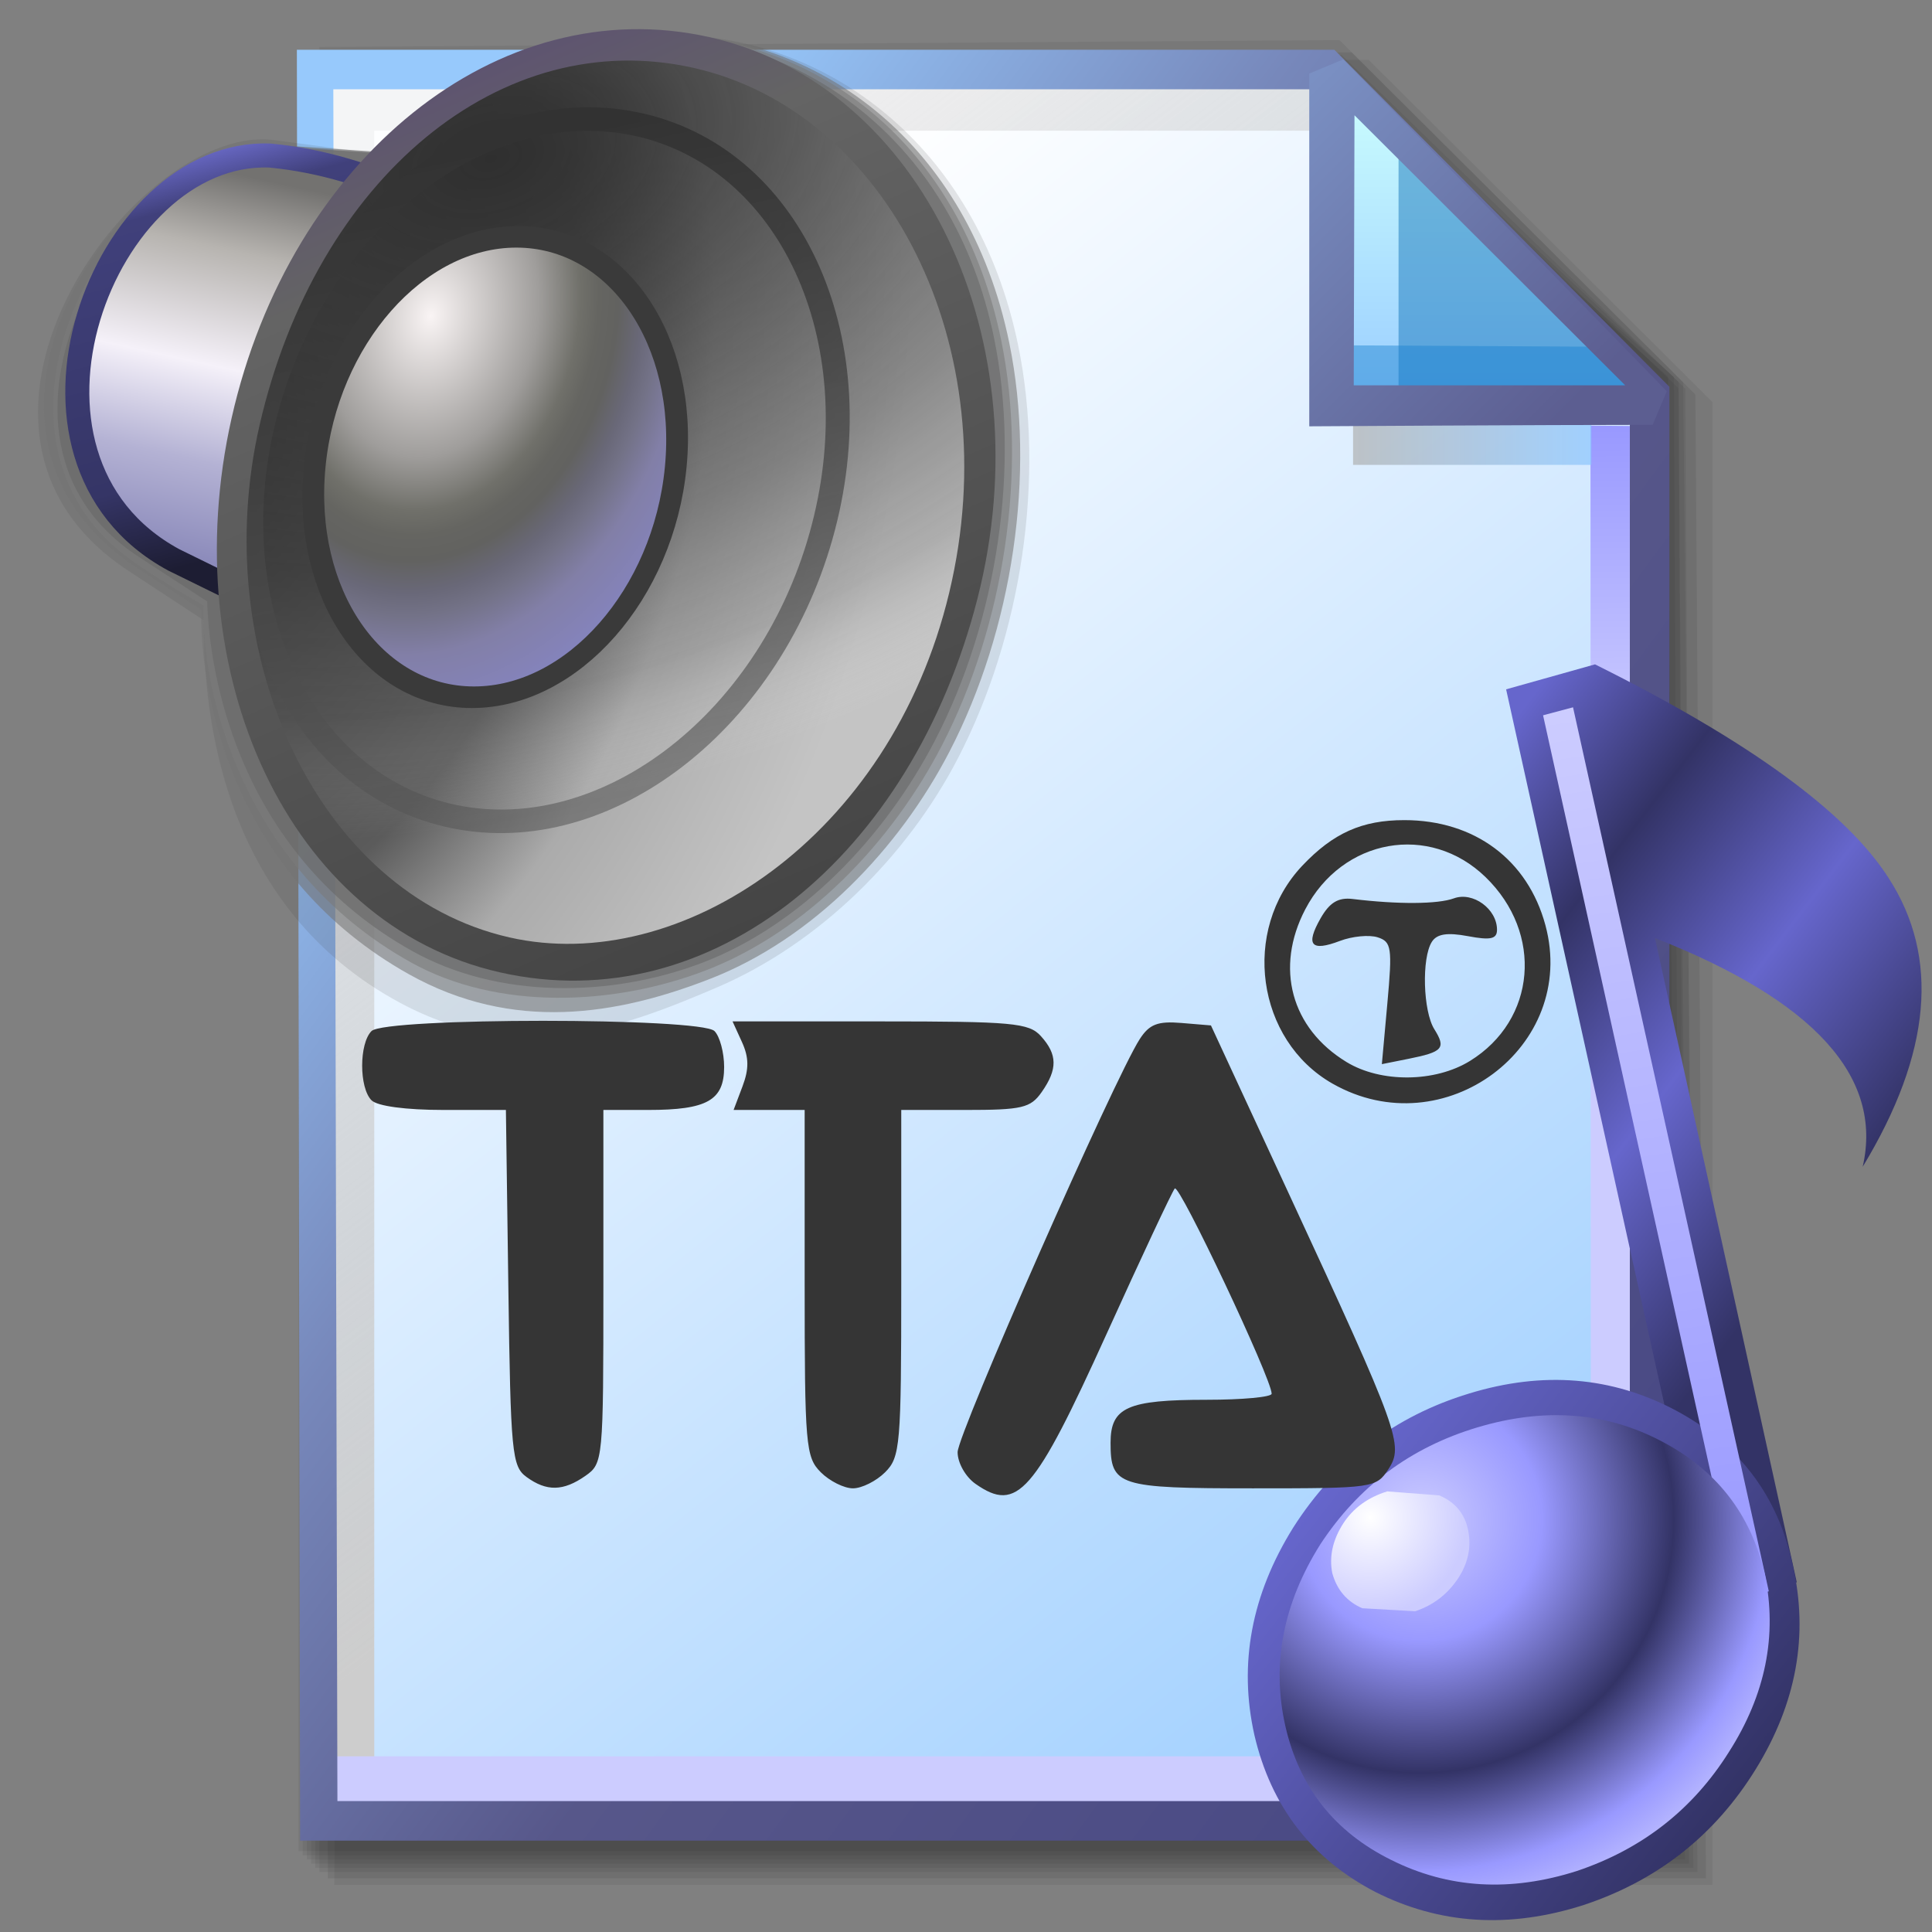 <?xml version="1.0" encoding="UTF-8" standalone="no"?>
<!-- Created with Inkscape (http://www.inkscape.org/) -->

<svg
   width="256mm"
   height="256mm"
   viewBox="0 0 256 256"
   version="1.1"
   id="svg1"
   inkscape:version="1.3.2 (091e20ef0f, 2023-11-25)"
   xml:space="preserve"
   sodipodi:docname="audio-x-tta.svg"
   xmlns:inkscape="http://www.inkscape.org/namespaces/inkscape"
   xmlns:sodipodi="http://sodipodi.sourceforge.net/DTD/sodipodi-0.dtd"
   xmlns:xlink="http://www.w3.org/1999/xlink"
   xmlns="http://www.w3.org/2000/svg"
   xmlns:svg="http://www.w3.org/2000/svg"
   xmlns:rdf="http://www.w3.org/1999/02/22-rdf-syntax-ns#"
   xmlns:cc="http://creativecommons.org/ns#"
   xmlns:dc="http://purl.org/dc/elements/1.1/"><rect x="0" y="0" width="256" height="256" fill="#808080" stroke="none"/><defs
     id="defs1"><linearGradient
       id="linearGradient26"
       inkscape:collect="always"><stop
         style="stop-color:#7b91c4;stop-opacity:1;"
         offset="0"
         id="stop26" /><stop
         style="stop-color:#5c5e91;stop-opacity:1"
         offset="1"
         id="stop27" /></linearGradient><linearGradient
       id="linearGradient24"
       inkscape:collect="always"><stop
         style="stop-color:#c7fafe;stop-opacity:1;"
         offset="0"
         id="stop24" /><stop
         style="stop-color:#9acdff;stop-opacity:1"
         offset="1"
         id="stop25" /></linearGradient><linearGradient
       id="linearGradient22"
       inkscape:collect="always"><stop
         style="stop-color:#adaeae;stop-opacity:0.825;"
         offset="0"
         id="stop22" /><stop
         style="stop-color:#8ac5fe;stop-opacity:0.836;"
         offset="1"
         id="stop23" /></linearGradient><linearGradient
       id="linearGradient18"
       inkscape:collect="always"><stop
         style="stop-color:#9797ff;stop-opacity:1;"
         offset="0"
         id="stop18" /><stop
         style="stop-color:#ccccff;stop-opacity:1;"
         offset="0.3"
         id="stop20" /><stop
         style="stop-color:#ccccff;stop-opacity:1;"
         offset="1"
         id="stop19" /></linearGradient><linearGradient
       id="linearGradient16"
       inkscape:collect="always"><stop
         style="stop-color:#cdcdcd;stop-opacity:0.175;"
         offset="0"
         id="stop16" /><stop
         style="stop-color:#cdcdcd;stop-opacity:1;"
         offset="1"
         id="stop17" /></linearGradient><linearGradient
       id="linearGradient12"
       inkscape:collect="always"><stop
         style="stop-color:#fdfeff;stop-opacity:1;"
         offset="0"
         id="stop13" /><stop
         style="stop-color:#99ccff;stop-opacity:1;"
         offset="1"
         id="stop14" /></linearGradient><linearGradient
       id="linearGradient9"
       inkscape:collect="always"><stop
         style="stop-color:#97c9fc;stop-opacity:1;"
         offset="0"
         id="stop9" /><stop
         style="stop-color:#7788bb;stop-opacity:1"
         offset="0.25"
         id="stop12" /><stop
         style="stop-color:#57578a;stop-opacity:1"
         offset="0.5"
         id="stop11" /><stop
         style="stop-color:#444482;stop-opacity:1;"
         offset="1"
         id="stop10" /></linearGradient><linearGradient
       inkscape:collect="always"
       xlink:href="#linearGradient9"
       id="linearGradient10"
       x1="31.622"
       y1="100.24"
       x2="221.195"
       y2="240.29"
       gradientUnits="userSpaceOnUse" /><linearGradient
       inkscape:collect="always"
       xlink:href="#linearGradient12"
       id="linearGradient14"
       x1="73.583"
       y1="62.021"
       x2="207.03"
       y2="229.599"
       gradientUnits="userSpaceOnUse" /><linearGradient
       inkscape:collect="always"
       xlink:href="#linearGradient16"
       id="linearGradient17"
       x1="57.531"
       y1="26.421"
       x2="147.132"
       y2="144.341"
       gradientUnits="userSpaceOnUse" /><linearGradient
       inkscape:collect="always"
       xlink:href="#linearGradient18"
       id="linearGradient19"
       x1="209.825"
       y1="58.536"
       x2="210.583"
       y2="194.577"
       gradientUnits="userSpaceOnUse" /><linearGradient
       inkscape:collect="always"
       xlink:href="#linearGradient22"
       id="linearGradient23"
       x1="177.192"
       y1="58.991"
       x2="207.32"
       y2="58.991"
       gradientUnits="userSpaceOnUse" /><linearGradient
       inkscape:collect="always"
       xlink:href="#linearGradient24"
       id="linearGradient25"
       x1="176.32"
       y1="20.127"
       x2="176.32"
       y2="56.696"
       gradientUnits="userSpaceOnUse" /><linearGradient
       inkscape:collect="always"
       xlink:href="#linearGradient26"
       id="linearGradient27"
       x1="172.597"
       y1="13.512"
       x2="210.544"
       y2="51.286"
       gradientUnits="userSpaceOnUse" /><linearGradient
       inkscape:collect="always"
       xlink:href="#linearGradient1"
       id="linearGradient2-7"
       x1="40.855"
       y1="33.219"
       x2="23.767"
       y2="111.366"
       gradientUnits="userSpaceOnUse" /><linearGradient
       id="linearGradient1"
       inkscape:collect="always"><stop
         style="stop-color:#737270;stop-opacity:1"
         offset="0"
         id="stop1-3" /><stop
         style="stop-color:#b7b4b0;stop-opacity:1"
         offset="0.198"
         id="stop5-7" /><stop
         style="stop-color:#f5f1f9;stop-opacity:1"
         offset="0.5"
         id="stop3-1" /><stop
         style="stop-color:#b4b2d4;stop-opacity:1"
         offset="0.75"
         id="stop4-9" /><stop
         style="stop-color:#8c8bbb;stop-opacity:1"
         offset="1"
         id="stop2-4" /></linearGradient><linearGradient
       inkscape:collect="always"
       xlink:href="#linearGradient34"
       id="linearGradient35"
       x1="18.121"
       y1="30.868"
       x2="40.289"
       y2="112.519"
       gradientUnits="userSpaceOnUse" /><linearGradient
       id="linearGradient34"
       inkscape:collect="always"><stop
         style="stop-color:#7171d4;stop-opacity:1;"
         offset="0"
         id="stop34" /><stop
         style="stop-color:#40407b;stop-opacity:1;"
         offset="0.145"
         id="stop36" /><stop
         style="stop-color:#353566;stop-opacity:1;"
         offset="0.779"
         id="stop37" /><stop
         style="stop-color:#1d1d33;stop-opacity:1;"
         offset="1"
         id="stop35" /></linearGradient><radialGradient
       inkscape:collect="always"
       xlink:href="#linearGradient7"
       id="radialGradient8"
       cx="75.067"
       cy="62.584"
       fx="75.067"
       fy="62.584"
       r="81.176"
       gradientTransform="matrix(1.709,0.492,-0.686,2.385,-52.333,-98.52)"
       gradientUnits="userSpaceOnUse" /><linearGradient
       id="linearGradient7"
       inkscape:collect="always"><stop
         style="stop-color:#2f2f2f;stop-opacity:1;"
         offset="0"
         id="stop7-6" /><stop
         style="stop-color:#5b5b5b;stop-opacity:1"
         offset="0.542"
         id="stop11-1" /><stop
         style="stop-color:#ababab;stop-opacity:1"
         offset="0.723"
         id="stop10-2" /><stop
         style="stop-color:#bababa;stop-opacity:1"
         offset="0.883"
         id="stop9-9" /><stop
         style="stop-color:#c4c4c4;stop-opacity:1"
         offset="1"
         id="stop8" /></linearGradient><radialGradient
       inkscape:collect="always"
       xlink:href="#linearGradient29"
       id="radialGradient25"
       gradientUnits="userSpaceOnUse"
       gradientTransform="matrix(0.909,1.647,-2.592,1.431,108.391,-161.494)"
       cx="76.695"
       cy="30.607"
       fx="76.695"
       fy="30.607"
       r="81.176" /><linearGradient
       id="linearGradient29"
       inkscape:collect="always"><stop
         style="stop-color:#2f2f2f;stop-opacity:1;"
         offset="0"
         id="stop25-9" /><stop
         style="stop-color:#3f3f3f;stop-opacity:0.438;"
         offset="0.542"
         id="stop26-2" /><stop
         style="stop-color:#636363;stop-opacity:0.234;"
         offset="0.723"
         id="stop27-0" /><stop
         style="stop-color:#ffffff;stop-opacity:0;"
         offset="0.883"
         id="stop28" /><stop
         style="stop-color:#ffffff;stop-opacity:0;"
         offset="1"
         id="stop29" /></linearGradient><linearGradient
       inkscape:collect="always"
       xlink:href="#linearGradient11"
       id="linearGradient13"
       x1="57.147"
       y1="32.598"
       x2="120.642"
       y2="163.81"
       gradientUnits="userSpaceOnUse"
       gradientTransform="matrix(0.99,0,0,0.986,31.453,-24.213)" /><linearGradient
       id="linearGradient11"
       inkscape:collect="always"><stop
         style="stop-color:#323232;stop-opacity:1"
         offset="0"
         id="stop12-3" /><stop
         style="stop-color:#585858;stop-opacity:0.582;"
         offset="1"
         id="stop13-6" /></linearGradient><radialGradient
       inkscape:collect="always"
       xlink:href="#linearGradient14-7"
       id="radialGradient15"
       cx="103.747"
       cy="71.382"
       fx="103.747"
       fy="71.382"
       r="39.809"
       gradientTransform="matrix(1.463,-0.968,0.761,1.942,-118.065,25.049)"
       gradientUnits="userSpaceOnUse" /><linearGradient
       id="linearGradient14-7"
       inkscape:collect="always"><stop
         style="stop-color:#f9f4f4;stop-opacity:1"
         offset="0"
         id="stop14-5" /><stop
         style="stop-color:#9f9d9b;stop-opacity:1"
         offset="0.342"
         id="stop18-9-5" /><stop
         style="stop-color:#70706a;stop-opacity:1;"
         offset="0.471"
         id="stop19-2" /><stop
         style="stop-color:#656561;stop-opacity:1;"
         offset="0.53"
         id="stop23-2" /><stop
         style="stop-color:#626260;stop-opacity:1;"
         offset="0.593"
         id="stop20-8" /><stop
         style="stop-color:#696878;stop-opacity:1;"
         offset="0.669"
         id="stop22-9" /><stop
         style="stop-color:#737287;stop-opacity:1;"
         offset="0.725"
         id="stop24-7" /><stop
         style="stop-color:#827fa7;stop-opacity:1;"
         offset="0.821"
         id="stop21" /><stop
         style="stop-color:#8584c0;stop-opacity:1"
         offset="1"
         id="stop15" /></linearGradient><linearGradient
       inkscape:collect="always"
       xlink:href="#linearGradient15"
       id="linearGradient17-8"
       x1="76.21"
       y1="49.268"
       x2="121.135"
       y2="137.171"
       gradientUnits="userSpaceOnUse" /><linearGradient
       id="linearGradient15"
       inkscape:collect="always"><stop
         style="stop-color:#3a3a3a;stop-opacity:1"
         offset="0"
         id="stop16-2" /><stop
         style="stop-color:#3a3a3a;stop-opacity:1"
         offset="1"
         id="stop17-3" /></linearGradient><linearGradient
       inkscape:collect="always"
       xlink:href="#linearGradient30"
       id="linearGradient31"
       x1="87.073"
       y1="-5.458"
       x2="197.854"
       y2="145.689"
       gradientUnits="userSpaceOnUse" /><linearGradient
       id="linearGradient30"
       inkscape:collect="always"><stop
         style="stop-color:#5e5470;stop-opacity:1;"
         offset="0"
         id="stop30" /><stop
         style="stop-color:#646464;stop-opacity:1;"
         offset="0.167"
         id="stop32" /><stop
         style="stop-color:#454545;stop-opacity:1;"
         offset="1"
         id="stop31" /></linearGradient><linearGradient
       gradientTransform="matrix(0.019,0.014,0.013,-0.017,20.781,24.85)"
       gradientUnits="userSpaceOnUse"
       id="gradient7"
       spreadMethod="pad"
       x1="-819.2"
       x2="819.2"><stop
         offset="0.0"
         stop-color="#6666cc"
         id="stop152" /><stop
         offset="0.208"
         stop-color="#333366"
         id="stop154" /><stop
         offset="0.447"
         stop-color="#6666cc"
         id="stop156" /><stop
         offset="0.71"
         stop-color="#333366"
         id="stop158" /><stop
         offset="1.0"
         stop-color="#333366"
         id="stop160" /></linearGradient><linearGradient
       gradientTransform="matrix(-0.013,-0.009,-0.011,0.014,13.831,49.35)"
       gradientUnits="userSpaceOnUse"
       id="gradient8"
       spreadMethod="pad"
       x1="-819.2"
       x2="819.2"><stop
         offset="0.0"
         stop-color="#333366"
         id="stop163" /><stop
         offset="1.0"
         stop-color="#6666cc"
         id="stop165" /></linearGradient><linearGradient
       gradientTransform="matrix(-0.005,-0.027,-0.002,3e-4,20.381,24.55)"
       gradientUnits="userSpaceOnUse"
       id="gradient9"
       spreadMethod="pad"
       x1="-819.2"
       x2="819.2"><stop
         offset="0.0"
         stop-color="#9999ff"
         id="stop168" /><stop
         offset="1.0"
         stop-color="#ccccff"
         id="stop170" /></linearGradient><radialGradient
       cx="0"
       cy="0"
       gradientTransform="matrix(0.026,0,0,0.026,8.631,42.8)"
       gradientUnits="userSpaceOnUse"
       id="gradient10"
       r="819.2"
       spreadMethod="pad"><stop
         offset="0.0"
         stop-color="#ccccff"
         id="stop173" /><stop
         offset="0.286"
         stop-color="#9999ff"
         id="stop175" /><stop
         offset="0.596"
         stop-color="#333366"
         id="stop177" /><stop
         offset="0.827"
         stop-color="#9999ff"
         id="stop179" /><stop
         offset="1.0"
         stop-color="#ccccff"
         id="stop181" /></radialGradient><radialGradient
       cx="0"
       cy="0"
       gradientTransform="matrix(0.007,0,0,0.007,6.131,42.7)"
       gradientUnits="userSpaceOnUse"
       id="gradient11"
       r="819.2"
       spreadMethod="pad"><stop
         offset="0.0"
         stop-color="#ffffff"
         id="stop184" /><stop
         offset="0.851"
         stop-color="#ccccff"
         id="stop186" /><stop
         offset="1.0"
         stop-color="#ccccff"
         id="stop188" /></radialGradient></defs><sodipodi:namedview
     id="base"
     pagecolor="#ffffff"
     bordercolor="#000000"
     borderopacity="0.3"
     inkscape:pageopacity="0.0"
     inkscape:pageshadow="2"
     inkscape:zoom="0.98994949"
     inkscape:cx="505.07627"
     inkscape:cy="476.792"
     inkscape:document-units="mm"
     inkscape:showpageshadow="2"
     inkscape:pagecheckerboard="0"
     inkscape:deskcolor="#d1d1d1"
     inkscape:current-layer="svg1"
     showguides="true" /><g
     id="g28"
     transform="matrix(1.048,0,0,1.048,-6.407,-6.138)"><g
       id="g7"
       inkscape:label="shadow"
       style="display:inline"><path
         id="rect1"
         style="fill:#000000;fill-opacity:0.06;stroke-width:3.728;stroke-linecap:square"
         d="M 48.381,13.418 H 179.161 l 43.467,43.278 V 244.173 H 48.381 Z"
         sodipodi:nodetypes="cccccc" /><path
         id="path1"
         style="fill:#000000;fill-opacity:0.075;stroke-width:3.728;stroke-linecap:square"
         d="m 47.563,12.6 129.443,-0.134 43.467,43.278 1.336,187.61 H 47.563 Z"
         sodipodi:nodetypes="cccccc" /><path
         id="path2"
         style="fill:#000000;fill-opacity:0.06;stroke-width:3.728;stroke-linecap:square"
         d="m 46.494,11.793 128.976,-0.869 43.467,43.278 1.804,188.345 H 46.494 Z"
         sodipodi:nodetypes="cccccc" /><path
         id="path3"
         style="fill:#000000;fill-opacity:0.06;stroke-width:3.728;stroke-linecap:square"
         d="m 45.965,12.333 129.778,0.468 43.467,42.209 1.002,187.008 H 45.965 Z"
         sodipodi:nodetypes="cccccc" /><path
         id="path4"
         style="fill:#000000;fill-opacity:0.06;stroke-width:3.728;stroke-linecap:square"
         d="m 45.436,12.338 129.443,0.935 43.467,41.675 1.336,186.541 H 45.436 Z"
         sodipodi:nodetypes="cccccc" /><path
         id="path5"
         style="fill:#000000;fill-opacity:0.06;stroke-width:3.728;stroke-linecap:square"
         d="M 44.906,12.745 174.884,13.413 218.352,54.152 219.153,240.96 H 44.906 Z"
         sodipodi:nodetypes="cccccc" /><path
         id="path6"
         style="fill:#000000;fill-opacity:0.06;stroke-width:3.728;stroke-linecap:square"
         d="m 44.377,15.022 129.911,0.535 43.467,37.933 0.869,186.942 H 44.377 Z"
         sodipodi:nodetypes="cccccc" /><path
         id="path7"
         style="fill:#000000;fill-opacity:0.06;stroke-width:3.728;stroke-linecap:square"
         d="m 43.848,13.424 129.711,1.069 43.467,39.002 1.069,186.407 H 43.848 Z"
         sodipodi:nodetypes="cccccc" /></g><g
       id="g14"
       style="display:inline"><path
         style="color:#000000;fill:url(#linearGradient14);stroke-linecap:square;-inkscape-stroke:none"
         d="M 46.154,14.648 H 173.783 l 40.903,41.14 V 236.079 H 46.555 Z"
         id="path15"
         inkscape:label="headbgground" /><path
         id="rect16"
         style="display:inline;fill:url(#linearGradient17);fill-opacity:1;stroke-width:5;stroke-linecap:square"
         d="M 45.436,14.165 H 176.703 l 0.204,8.221 H 53.434 V 235.98 h -7.998 z"
         sodipodi:nodetypes="ccccccc" /><path
         id="rect17"
         style="fill:url(#linearGradient19);stroke-width:5;stroke-linecap:square"
         d="M 47.058,227.92 H 207.275 l -0.067,-168.246 7.317,0.067 0.067,168.547 -7.083,0.033 v 7.348 H 47.058 Z"
         sodipodi:nodetypes="ccccccccc" /><path
         style="color:#000000;fill:url(#linearGradient10);stroke-linecap:square;-inkscape-stroke:none"
         d="M 43.648,12.148 44.059,238.58 H 217.186 V 54.758 L 174.822,12.148 Z m 4.609,5 H 172.744 l 39.441,39.672 V 233.58 H 48.775 Z"
         id="path16"
         inkscape:label="headframe"
         sodipodi:nodetypes="cccccccccccc" /></g><g
       id="rect23"
       style="display:inline"><rect
         style="display:inline;fill:url(#linearGradient23);fill-opacity:0.834;stroke:none;stroke-width:5;stroke-linecap:square;stroke-dasharray:none;stroke-opacity:1"
         id="rect20"
         width="30.128"
         height="11.286"
         x="177.192"
         y="53.348" /><path
         style="color:#000000;display:inline;fill:url(#linearGradient25);stroke-linecap:square;stroke-linejoin:bevel;-inkscape-stroke:none"
         d="m 174.153,15.119 40.916,41.955 H 174.814 Z"
         id="path25" /><g
         id="g27"><path
           id="rect27"
           style="display:inline;fill:#0a6db5;fill-opacity:0.459;stroke-width:5;stroke-linecap:square;stroke-linejoin:bevel"
           d="m 182.94,23.246 33.073,33.829 -33.073,-0.094 z"
           sodipodi:nodetypes="cccc" /><path
           id="path27"
           style="display:inline;fill:#1882cf;fill-opacity:0.459;stroke-width:5;stroke-linecap:square;stroke-linejoin:bevel"
           d="m 175.286,49.515 34.916,0.189 4.677,7.087 -39.688,-0.472 z"
           sodipodi:nodetypes="ccccc" /></g><path
         style="color:#000000;display:inline;fill:url(#linearGradient27);stroke-linecap:square;stroke-linejoin:bevel;-inkscape-stroke:none"
         d="m 175.941,13.373 -4.289,1.785 6.5e-4,44.601 c 0,0 29.863,-0.185 43.415,-0.185 l 1.789,-4.246 z m 1.429,7.057 34.226,34.144 h -34.32 z"
         id="path26"
         sodipodi:nodetypes="cccccccccc" /></g></g><g
     id="g2"
     transform="matrix(0.637,0,0,0.637,4.851,1.777)"
     style="display:inline"><g
       id="g24"
       style="display:inline"
       inkscape:label="xpspeaker"><g
         id="g34"
         inkscape:label="shadow"><path
           id="rect32"
           style="fill:#404040;fill-opacity:0.131;stroke-width:4.5;stroke-linecap:square;stroke-linejoin:round"
           d="m 50.022,26.444 23.108,3.035 c 0,0 19.396,-25.972 60.674,-24.942 30.121,0.751 61.7,22.151 70.398,64.634 5.611,27.405 0.729,60.135 -12.568,85.801 -10.597,20.455 -28.907,38.551 -50.082,47.625 -20.202,8.658 -41.368,16.397 -65.855,3.263 C 39.303,186.336 34.654,147.531 34.774,126.244 L 19.088,115.944 C -26.625,85.928 21.914,21.67 50.022,26.444 Z"
           sodipodi:nodetypes="ccssaascsc" /><path
           id="path32-6"
           style="fill:#757575;fill-opacity:0.57;stroke-width:4.459;stroke-linecap:square;stroke-linejoin:round"
           d="m 49.138,27.646 23.326,1.583 c 0,0 19.216,-25.808 60.115,-24.787 29.845,0.744 61.136,22.021 69.754,64.115 5.559,27.153 0.722,59.583 -12.452,85.014 -10.5,20.267 -28.367,38.868 -49.623,47.188 -19.494,7.63 -41.15,11.221 -62.796,-0.884 C 41.747,179.9 34.009,143.411 34.222,124.068 L 20.937,115.384 C -24.418,85.737 20.059,23.247 49.138,27.646 Z"
           sodipodi:nodetypes="ccssaascsc" /><path
           id="path33"
           style="fill:#7b7b7b;fill-opacity:0.605;stroke-width:4.422;stroke-linecap:square;stroke-linejoin:round"
           d="m 49.656,27.783 22.206,1.221 c 0,0 19.432,-25.386 59.991,-24.374 29.596,0.738 60.25,21.631 68.797,63.374 5.513,26.927 0.716,59.087 -12.349,84.306 -10.412,20.099 -28.073,38.694 -49.209,46.795 -19.083,7.314 -43.201,8.352 -61.286,-1.731 -35.444,-19.76 -43.655,-57.382 -43.065,-74.235 0,0 -12.928,-7.238 -18.443,-12.101 -31.151,-27.466 0.07,-83.126 33.357,-83.255 z"
           sodipodi:nodetypes="ccssaascsc" /><path
           id="path34"
           style="fill:#686868;fill-opacity:0.606;stroke-width:4.389;stroke-linecap:square;stroke-linejoin:round"
           d="m 47.21,27.202 24.119,1.601 c 0,0 18.155,-25.178 58.411,-24.174 29.375,0.733 60.933,21.452 69.416,62.883 5.472,26.726 0.711,58.646 -12.257,83.676 -10.335,19.949 -27.804,38.561 -48.842,46.446 -18.714,7.014 -41.95,7.427 -59.9,-2.58 C 42.977,175.442 35.979,139.209 35.482,122.324 L 21.274,113.06 C -17.338,87.885 18.192,29.351 47.21,27.202 Z"
           sodipodi:nodetypes="ccssaascsc" /></g><path
         id="rect1-0"
         style="display:inline;fill:url(#linearGradient2-7);stroke:url(#linearGradient35);stroke-width:5;stroke-linecap:square;stroke-linejoin:round;stroke-dasharray:none;stroke-opacity:1"
         d="m 48.576,29.567 c 11.045,1.062 20.815,4.31 30.105,8.382 L 51.467,124.936 28.564,113.69 C -10.686,92.518 13.817,28.142 48.576,29.567 Z"
         sodipodi:nodetypes="ccccc" /><path
         style="color:#000000;display:inline;fill:url(#radialGradient8);stroke-linecap:square;stroke-linejoin:round;-inkscape-stroke:none"
         d="M 194.249,121.487 A 78.176,97.553 12.749 0 1 96.472,199.384 78.176,97.553 12.749 0 1 41.75,86.983 78.176,97.553 12.749 0 1 139.527,9.087 78.176,97.553 12.749 0 1 194.249,121.487 Z"
         id="path29-9"
         inkscape:label="innershadow1" /><ellipse
         style="display:inline;fill:url(#radialGradient25);stroke:none;stroke-width:6;stroke-linecap:square;stroke-linejoin:round;stroke-dasharray:none;stroke-opacity:1"
         id="ellipse24"
         cx="138.093"
         cy="75.626"
         rx="78.176"
         ry="97.553"
         transform="rotate(12.749)"
         inkscape:label="innershadow2" /><path
         style="color:#000000;fill:url(#linearGradient13);stroke-linecap:square;stroke-linejoin:round;-inkscape-stroke:none"
         d="m 127.588,-9.029 c -34.328,-7e-7 -61.578,34.794 -61.578,77.031 10e-7,42.238 27.25,77.031 61.578,77.031 34.328,0 61.58,-34.794 61.58,-77.031 0,-42.238 -27.252,-77.031 -61.58,-77.031 z m 0,4.938 c 30.962,1.3e-6 56.641,31.972 56.641,72.094 -1e-5,40.122 -25.679,72.094 -56.641,72.094 -30.962,0 -56.639,-31.972 -56.639,-72.094 0,-40.122 25.677,-72.094 56.639,-72.094 z"
         id="path11"
         transform="matrix(0.973,0.232,-0.272,0.962,0,0)" /><ellipse
         style="display:inline;fill:url(#radialGradient15);fill-opacity:1;stroke:url(#linearGradient17-8);stroke-width:4.51;stroke-linecap:square;stroke-linejoin:round;stroke-dasharray:none"
         id="path13"
         cx="104.496"
         cy="94.833"
         rx="37.554"
         ry="48.128"
         transform="matrix(1,0,-0.096,0.995,0,0)" /><path
         style="color:#000000;fill:url(#linearGradient31);stroke-linecap:square;stroke-linejoin:round;-inkscape-stroke:none"
         d="m 137.696,-26.071 c -45.199,2e-6 -79.613,44.051 -79.557,99.227 0.054,54.205 34.682,100.133 79.881,100.133 45.199,0 78.195,-42.576 79.728,-97.731 1.546,-55.623 -34.853,-101.63 -80.051,-101.63 z m -1.837,6.964 c 41.152,-2e-6 76.513,41.85 75.888,94.666 C 211.126,128.133 174.666,165.79 138.352,165.761 97.199,165.729 63.935,121.807 64.139,73.156 64.359,20.579 94.707,-19.108 135.859,-19.108 Z"
         id="path30-3"
         inkscape:label="framehead"
         transform="rotate(12.749)"
         sodipodi:nodetypes="ssssssssss" /></g><g
       id="g37"
       inkscape:label="loud1"
       style="display:none"><g
         id="g41"
         inkscape:label="shadow"><path
           style="color:#000000;fill:#65656d;fill-opacity:0.149;stroke-width:1.063;stroke-linecap:round;stroke-linejoin:round;-inkscape-stroke:none"
           d="m 216.597,121.794 c -3.131,-0.725 -8.257,0.181 -8.975,3.342 -15.261,48.705 -30.388,71.403 -78.86,83.017 -3.16,0.591 -5.246,3.655 -4.661,6.845 0.585,3.188 2.283,11.709 9.05,9.783 53.646,-9.8 80.655,-38.654 90.087,-90.87 1.922,-7.304 -3.509,-11.391 -6.641,-12.117 z"
           id="path41"
           sodipodi:nodetypes="ccccccc" /><path
           style="color:#000000;fill:#65656d;fill-opacity:0.279;stroke-width:1.063;stroke-linecap:round;stroke-linejoin:round;-inkscape-stroke:none"
           d="m 216.597,121.794 c -3.131,-0.725 -7.321,0.582 -8.04,3.743 -15.261,48.705 -30.788,72.071 -79.261,83.686 -3.16,0.591 -5.781,2.586 -5.195,5.776 0.585,3.188 3.219,10.774 9.986,8.848 53.283,-9.959 76.168,-38.955 87.815,-90.202 1.922,-7.304 -2.173,-11.124 -5.305,-11.849 z"
           id="path42"
           sodipodi:nodetypes="ccccccc" /><path
           style="color:#000000;fill:#65656d;fill-opacity:0.441;stroke-width:1.063;stroke-linecap:round;stroke-linejoin:round;-inkscape-stroke:none"
           d="m 216.731,122.596 c -3.131,-0.725 -7.054,0.047 -7.773,3.208 -15.261,48.705 -29.586,71.804 -78.058,83.418 -3.16,0.591 -7.385,2.586 -6.799,5.776 0.585,3.188 4.154,9.571 10.921,7.645 52.615,-12.498 74.431,-37.752 86.078,-88.999 1.922,-7.304 -1.237,-10.322 -4.37,-11.048 z"
           id="path43"
           sodipodi:nodetypes="ccccccc" /><path
           style="color:#000000;fill:#65656d;fill-opacity:0.506;stroke-width:1.063;stroke-linecap:round;stroke-linejoin:round;-inkscape-stroke:none"
           d="m 216.447,123.258 c -3.131,-0.725 -6.251,-0.504 -7.206,2.594 -15.028,48.778 -29.869,71.756 -78.342,83.371 -3.16,0.591 -6.629,2.822 -6.043,6.012 0.585,3.188 4.154,8.721 10.921,6.794 52.168,-12.833 71.979,-37.843 84.566,-88.385 1.922,-7.304 -0.765,-9.661 -3.897,-10.386 z"
           id="path44"
           sodipodi:nodetypes="csccccc" /><path
           style="color:#000000;fill:#68686f;fill-opacity:0.268;stroke-width:1.063;stroke-linecap:round;stroke-linejoin:round;-inkscape-stroke:none"
           d="m 216.447,123.258 c -3.131,-0.725 -5.826,-0.315 -6.78,2.783 -15.028,48.778 -30.058,71.945 -78.531,83.56 -3.16,0.591 -6.865,2.444 -6.279,5.634 0.585,3.188 4.655,7.986 11.422,6.059 51.86,-12.904 70.007,-39.633 83.829,-87.697 1.922,-7.304 -0.529,-9.614 -3.661,-10.339 z"
           id="path45"
           sodipodi:nodetypes="csccccc" /></g><path
         style="color:#000000;fill:#605dd4;stroke-linecap:round;stroke-linejoin:round;-inkscape-stroke:none"
         d="m 215.908,123.297 a 5.5,5.5 0 0 0 -6.59,4.131 c -10.431,45.468 -32.723,73.785 -79.305,82.41 a 5.5,5.5 0 0 0 -4.406,6.41 5.5,5.5 0 0 0 6.408,4.406 c 50.372,-9.326 77.013,-42.772 88.023,-90.766 a 5.5,5.5 0 0 0 -4.131,-6.592 z"
         id="path37" /><path
         style="color:#000000;fill:#cbcaff;fill-opacity:1;stroke-linecap:round;stroke-linejoin:round;-inkscape-stroke:none"
         d="m 215.908,123.297 c -2.96,-0.679 -5.911,1.171 -6.59,4.131 -10.431,45.468 -32.723,73.785 -79.305,82.41 -2.987,0.553 -4.96,3.423 -4.406,6.41 0.553,2.986 0.95,-0.454 3.936,-1.006 50.372,-9.326 74.139,-40.433 85.15,-88.427 0.68,-2.961 4.176,-2.839 1.215,-3.518 z"
         id="path39"
         sodipodi:nodetypes="ccccccc" /></g><g
       id="g38"
       style="display:none"
       inkscape:label="loud2"><g
         id="g46"
         inkscape:label="shadow"
         style="display:inline"><path
           style="color:#000000;fill:#565658;fill-opacity:0.104;stroke-linecap:round;stroke-linejoin:round;-inkscape-stroke:none"
           d="m 242.875,124.563 c -3.564,-0.432 -9.349,0.584 -10.258,7.562 -4.003,30.712 -21.051,60.629 -36.367,74.295 -18.686,16.672 -44.077,26.545 -62,27.531 -3.584,0.197 -10.23,1.841 -10.102,9.493 0.084,5.025 4.208,10.582 11.194,10.763 24.612,-0.591 55.667,-8.2 77.629,-25.956 21.962,-17.756 38.941,-52.052 40.679,-93.572 0.81,-6.588 -7.211,-9.685 -10.775,-10.116 z"
           id="path46"
           sodipodi:nodetypes="csscscscc" /><path
           style="color:#000000;fill:#565658;fill-opacity:0.106;stroke-linecap:round;stroke-linejoin:round;-inkscape-stroke:none"
           d="m 242.741,125.565 c -3.564,-0.432 -8.079,0.784 -8.989,7.762 -4.003,30.712 -21.667,60.183 -36.983,73.848 -18.686,16.672 -44.597,26.356 -62.52,27.342 -3.584,0.197 -9.002,1.037 -8.873,8.69 0.084,5.025 3.263,9.685 10.249,9.865 20.87,-0.725 53.257,-7.918 75.219,-25.674 21.962,-17.756 39.397,-49.864 41.937,-91.383 0.81,-6.588 -6.476,-10.019 -10.04,-10.451 z"
           id="path47"
           sodipodi:nodetypes="csscscscc" /><path
           style="color:#000000;fill:#565658;fill-opacity:0.233;stroke-linecap:round;stroke-linejoin:round;-inkscape-stroke:none"
           d="m 242.708,126.099 c -3.564,-0.432 -7.444,0.818 -8.354,7.796 -4.003,30.712 -21.796,60.182 -37.112,73.847 -18.686,16.672 -44.431,26.096 -62.355,27.082 -3.584,0.197 -8.553,0.73 -8.424,8.383 0.084,5.025 2.484,8.598 9.47,8.779 21.138,-0.19 52.057,-8.63 74.019,-26.386 21.962,-17.756 38.787,-47.865 41.928,-89.384 0.81,-6.588 -5.607,-9.685 -9.171,-10.116 z"
           id="path48"
           sodipodi:nodetypes="csscscscc" /><path
           style="color:#000000;fill:#565658;fill-opacity:0.233;stroke-linecap:round;stroke-linejoin:round;-inkscape-stroke:none"
           d="m 242.641,126.634 c -3.564,-0.432 -6.776,0.417 -7.686,7.395 -4.003,30.712 -21.896,60.75 -37.212,74.415 -18.686,16.672 -44.932,25.395 -62.856,26.38 -3.584,0.197 -7.448,1.401 -7.054,9.045 0.179,3.466 2.342,6.755 9.328,6.936 20.47,-1.126 49.692,-8.652 71.654,-26.407 21.962,-17.756 39.355,-47.13 42.495,-88.649 0.81,-6.588 -5.106,-8.683 -8.67,-9.114 z"
           id="path49"
           sodipodi:nodetypes="csscscscc" /><path
           style="color:#000000;fill:#565658;fill-opacity:0.233;stroke-linecap:round;stroke-linejoin:round;-inkscape-stroke:none"
           d="m 242.641,126.634 c -3.564,-0.432 -6.776,0.417 -7.686,7.395 -4.003,30.712 -17.019,56.139 -37.212,74.415 -18.567,16.804 -44.932,25.395 -62.856,26.38 -3.584,0.197 -8.458,2.769 -5.92,9.99 1.218,3.466 2.814,4.299 9.801,4.479 20.47,-1.126 46.95,-10.08 68.912,-27.835 21.962,-17.756 38.82,-44.257 41.961,-85.776 0.81,-6.588 -3.435,-8.616 -6.999,-9.047 z"
           id="path50"
           sodipodi:nodetypes="csscscscc" /></g><path
         style="color:#000000;fill:#605dd4;stroke-linecap:round;stroke-linejoin:round;-inkscape-stroke:none"
         d="m 242.875,127.02 a 6.5,6.5 0 0 0 -7.234,5.672 c -4.674,38.572 -20.862,63.275 -40.336,79.02 -19.474,15.744 -42.565,22.387 -60.488,23.373 a 6.5,6.5 0 0 0 -6.133,6.848 6.5,6.5 0 0 0 6.848,6.133 c 20.47,-1.126 45.985,-8.489 67.947,-26.244 21.962,-17.756 40.038,-46.047 45.068,-87.566 a 6.5,6.5 0 0 0 -5.672,-7.234 z"
         id="path38" /><path
         style="color:#000000;fill:#cbcaff;fill-opacity:1;stroke-linecap:round;stroke-linejoin:round;-inkscape-stroke:none"
         d="m 242.875,127.02 c -3.564,-0.432 -6.803,2.108 -7.234,5.672 -4.674,38.572 -20.862,63.275 -40.336,79.02 -19.474,15.744 -42.565,22.387 -60.488,23.373 -3.584,0.197 -6.33,3.263 -6.133,6.848 0.197,3.584 2.035,-1.418 5.619,-1.616 20.47,-1.126 42.017,-6.315 63.979,-24.071 21.962,-17.756 37.345,-42.929 42.375,-84.448 0.432,-3.564 5.782,-4.346 2.218,-4.778 z"
         id="path40"
         sodipodi:nodetypes="ccscccscc" /></g><g
       id="g54"
       inkscape:label="stopt"
       style="display:none"><g
         id="g55"
         inkscape:label="shadow"><circle
           style="fill:#7d7d7d;fill-opacity:0.282;stroke:none;stroke-width:22.575;stroke-linecap:round;stroke-linejoin:round;stroke-dasharray:none;stroke-opacity:1"
           id="circle54"
           cx="181.476"
           cy="186.554"
           r="68.421" /><circle
           style="fill:#7d7d7d;fill-opacity:0.282;stroke:none;stroke-width:22.31;stroke-linecap:round;stroke-linejoin:round;stroke-dasharray:none;stroke-opacity:1"
           id="circle55"
           cx="180.674"
           cy="185.752"
           r="67.619" /><circle
           style="fill:#616161;fill-opacity:0.282;stroke:none;stroke-width:22.001;stroke-linecap:round;stroke-linejoin:round;stroke-dasharray:none;stroke-opacity:1"
           id="circle56"
           cx="179.739"
           cy="184.817"
           r="66.684" /><circle
           style="fill:#595959;fill-opacity:0.282;stroke:none;stroke-width:21.715;stroke-linecap:round;stroke-linejoin:round;stroke-dasharray:none;stroke-opacity:1"
           id="circle57"
           cx="178.87"
           cy="183.948"
           r="65.815" /><circle
           style="fill:#545454;fill-opacity:0.438;stroke:none;stroke-width:21.428;stroke-linecap:round;stroke-linejoin:round;stroke-dasharray:none;stroke-opacity:1"
           id="circle58"
           cx="178.002"
           cy="183.08"
           r="64.946" /><circle
           style="fill:#464646;fill-opacity:0.282;stroke:none;stroke-width:21.274;stroke-linecap:round;stroke-linejoin:round;stroke-dasharray:none;stroke-opacity:1"
           id="circle59"
           cx="177.534"
           cy="182.612"
           r="64.479" /></g><circle
         style="display:inline;fill:#ffffff;fill-opacity:1;stroke:none;stroke-width:19.4;stroke-linecap:round;stroke-linejoin:round;stroke-dasharray:none;stroke-opacity:1"
         id="path54"
         cx="175.329"
         cy="181.476"
         r="58.799"
         inkscape:label="wbackground" /><path
         id="path53"
         style="color:#000000;display:inline;fill:#a51f0d;fill-opacity:1;stroke-linecap:round;stroke-linejoin:round;-inkscape-stroke:none"
         d="m 177.467,120.193 c -14.518,0 -27.9,5.03 -38.521,13.416 a 9.7,9.7 0 0 0 -3.059,1.963 9.7,9.7 0 0 0 -1.393,1.903 c -11.918,11.371 -19.379,27.378 -19.379,45.07 0,34.321 28.03,62.352 62.351,62.352 17.141,0 32.712,-6.993 44.007,-18.268 a 9.7,9.7 0 0 0 2.919,-1.922 9.7,9.7 0 0 0 2.501,-4.265 c 8.092,-10.519 12.925,-23.663 12.925,-37.897 0,-34.321 -28.031,-62.352 -62.352,-62.352 z m 0,19.4 c 23.837,0 42.953,19.115 42.953,42.951 0,7.096 -1.705,13.768 -4.714,19.647 l -57.614,-58.024 c 5.813,-2.922 12.388,-4.574 19.375,-4.574 z m -34.329,17.047 59.992,60.419 c -7.146,5.306 -16.017,8.438 -25.663,8.438 -23.837,0 -42.951,-19.116 -42.951,-42.953 0,-9.756 3.205,-18.717 8.622,-25.904 z" /><path
         id="path51"
         style="color:#000000;display:inline;fill:#f52e14;stroke-linecap:round;stroke-linejoin:round;-inkscape-stroke:none"
         d="m 173.233,117.547 c -14.518,0 -27.9,5.03 -38.521,13.416 a 9.7,9.7 0 0 0 -3.059,1.963 9.7,9.7 0 0 0 -1.393,1.903 c -11.918,11.371 -19.379,27.378 -19.379,45.07 0,34.321 28.03,62.352 62.351,62.352 17.141,0 32.712,-6.993 44.007,-18.268 a 9.7,9.7 0 0 0 2.919,-1.922 9.7,9.7 0 0 0 2.501,-4.265 c 8.092,-10.519 12.925,-23.663 12.925,-37.897 0,-34.321 -28.031,-62.352 -62.352,-62.352 z m 0,19.4 c 23.837,0 42.953,19.115 42.953,42.951 0,7.096 -1.705,13.768 -4.714,19.647 L 153.859,141.522 c 5.813,-2.922 12.388,-4.574 19.375,-4.574 z m -34.329,17.047 59.992,60.419 c -7.146,5.306 -16.017,8.438 -25.663,8.438 -23.837,0 -42.951,-19.116 -42.951,-42.953 0,-9.756 3.205,-18.717 8.622,-25.904 z" /></g><path
       id="rect59"
       style="display:none;fill:#ff4c00;fill-opacity:1;stroke-width:19.4;stroke-linecap:round;stroke-linejoin:round"
       d="m 198.438,1.89 h 44.223 L 45.735,229.81 H 1.512 Z"
       sodipodi:nodetypes="ccccc"
       inkscape:label="off" /></g><g
     id="g2-7"
     transform="matrix(2.647,0,0,2.647,165.339,88.031)"><path
       inkscape:connector-curvature="0"
       style="fill:url(#gradient7);fill-rule:evenodd;stroke:none"
       id="path86"
       d="m 23.131,47.35 4.35,-1.4 -7.1,-32.25 q 11.95,4.7 10.4,11.45 5.15,-8.5 1.3,-14.45 -3.15,-4.95 -14.7,-10.7 l -4.45,1.25 10.2,46.1" /><path
       inkscape:connector-curvature="0"
       style="fill:url(#gradient8);fill-rule:evenodd;stroke:none"
       id="path88"
       d="m 0.331,53.6 q 1.25,5.35 6.05,7.85 4.85,2.45 10.45,0.65 5.55,-1.85 8.6,-6.8 3.05,-4.95 1.85,-10.2 -1.1,-5.2 -5.85,-7.75 -4.8,-2.55 -10.35,-0.85 -5.6,1.7 -8.8,6.7 -3.15,5.05 -1.95,10.4" /><path
       inkscape:connector-curvature="0"
       style="fill:url(#gradient9);fill-rule:evenodd;stroke:none"
       id="path90"
       d="m 24.581,46.85 1.5,-0.45 -9.8,-44.25 -1.5,0.4 9.8,44.3" /><path
       inkscape:connector-curvature="0"
       style="fill:url(#gradient10);fill-rule:evenodd;stroke:none"
       id="path92"
       d="m 1.881,53.15 q 1.05,4.6 5.3,6.7 4.3,2.15 9.3,0.55 4.9,-1.65 7.6,-5.95 2.75,-4.3 1.8,-8.9 -1.05,-4.55 -5.25,-6.7 -4.15,-2.15 -9.15,-0.65 -5,1.5 -7.85,5.85 -2.8,4.45 -1.75,9.1" /><path
       inkscape:connector-curvature="0"
       style="fill:url(#gradient11);fill-rule:evenodd;stroke:none"
       id="path94"
       d="m 4.781,43 q -0.8,1.25 -0.55,2.5 0.35,1.25 1.5,1.75 l 2.65,0.15 q 1.35,-0.45 2.15,-1.65 0.75,-1.15 0.5,-2.4 -0.25,-1.25 -1.45,-1.75 l -2.6,-0.2 q -1.45,0.45 -2.2,1.6" /></g><path
     style="fill:#353535;stroke-width:1.067"
     d="m 129.259,196.618 c -1.319,-0.924 -2.371,-2.785 -2.371,-4.196 0,-2.414 20.797,-49.58 24.138,-54.742 1.272,-1.965 2.382,-2.395 5.512,-2.133 l 3.92,0.327 10.371,22.402 c 14.573,31.476 15.21,33.243 13.14,36.403 -1.627,2.483 -1.98,2.533 -17.956,2.533 -17.878,0 -18.857,-0.314 -18.857,-6.043 0,-4.691 2.236,-5.691 12.731,-5.691 4.732,0 8.608,-0.36 8.614,-0.8 0.024,-1.92 -12.248,-27.911 -12.84,-27.196 -0.362,0.437 -4.425,9.104 -9.029,19.262 -9.595,21.165 -11.849,23.744 -17.373,19.875 z m -59.504,-0.919 c -1.923,-1.405 -2.094,-3.188 -2.395,-25.068 l -0.325,-23.556 h -8.263 c -5.004,0 -8.768,-0.505 -9.543,-1.28 -1.654,-1.654 -1.654,-7.52 0,-9.174 1.809,-1.809 43.634,-1.809 45.443,0 0.704,0.704 1.28,2.847 1.28,4.763 0,4.417 -2.254,5.691 -10.064,5.691 h -5.937 v 23.408 c 0,22.98 -0.043,23.438 -2.371,25.068 -2.942,2.061 -5.15,2.103 -7.826,0.148 z m 38.999,-0.621 c -2.001,-2.001 -2.133,-3.556 -2.133,-25.068 v -22.935 h -4.708 -4.708 l 1.18,-3.125 c 0.875,-2.318 0.857,-3.833 -0.07,-5.867 l -1.249,-2.742 h 19.547 c 17.582,0 19.724,0.196 21.312,1.951 2.203,2.435 2.231,4.377 0.105,7.413 -1.479,2.112 -2.587,2.371 -10.134,2.371 H 119.421 v 22.935 c 0,21.513 -0.132,23.067 -2.134,25.068 -1.173,1.173 -3.094,2.133 -4.267,2.133 -1.173,0 -3.094,-0.96 -4.267,-2.133 z m 67.818,-51.488 c -10.108,-5.752 -12.129,-20.301 -4.012,-28.88 4.097,-4.33 7.92,-6.039 13.514,-6.039 9.313,0 16.367,5.254 18.704,13.932 4.343,16.128 -13.463,29.376 -28.206,20.986 z m 18.209,-3.011 c 8.777,-5.424 9.748,-16.91 2.06,-24.361 -7.426,-7.198 -18.97,-5.135 -23.883,4.267 -4.05,7.752 -1.892,15.755 5.458,20.236 4.56,2.781 11.736,2.718 16.364,-0.142 z m -10.947,-7.656 c 0.667,-7.363 0.552,-8.14 -1.297,-8.727 -1.116,-0.354 -3.36,-0.138 -4.985,0.48 -3.832,1.457 -4.596,0.566 -2.567,-2.997 1.192,-2.093 2.343,-2.788 4.239,-2.559 6.052,0.731 11.286,0.698 13.424,-0.084 2.521,-0.921 5.713,1.404 5.713,4.161 0,1.228 -0.843,1.414 -3.85,0.85 -2.747,-0.515 -4.118,-0.3 -4.784,0.752 -1.367,2.158 -1.169,9.179 0.327,11.574 1.575,2.522 1.149,3.012 -3.4,3.922 l -3.551,0.71 z"
     id="path8" /></svg>
